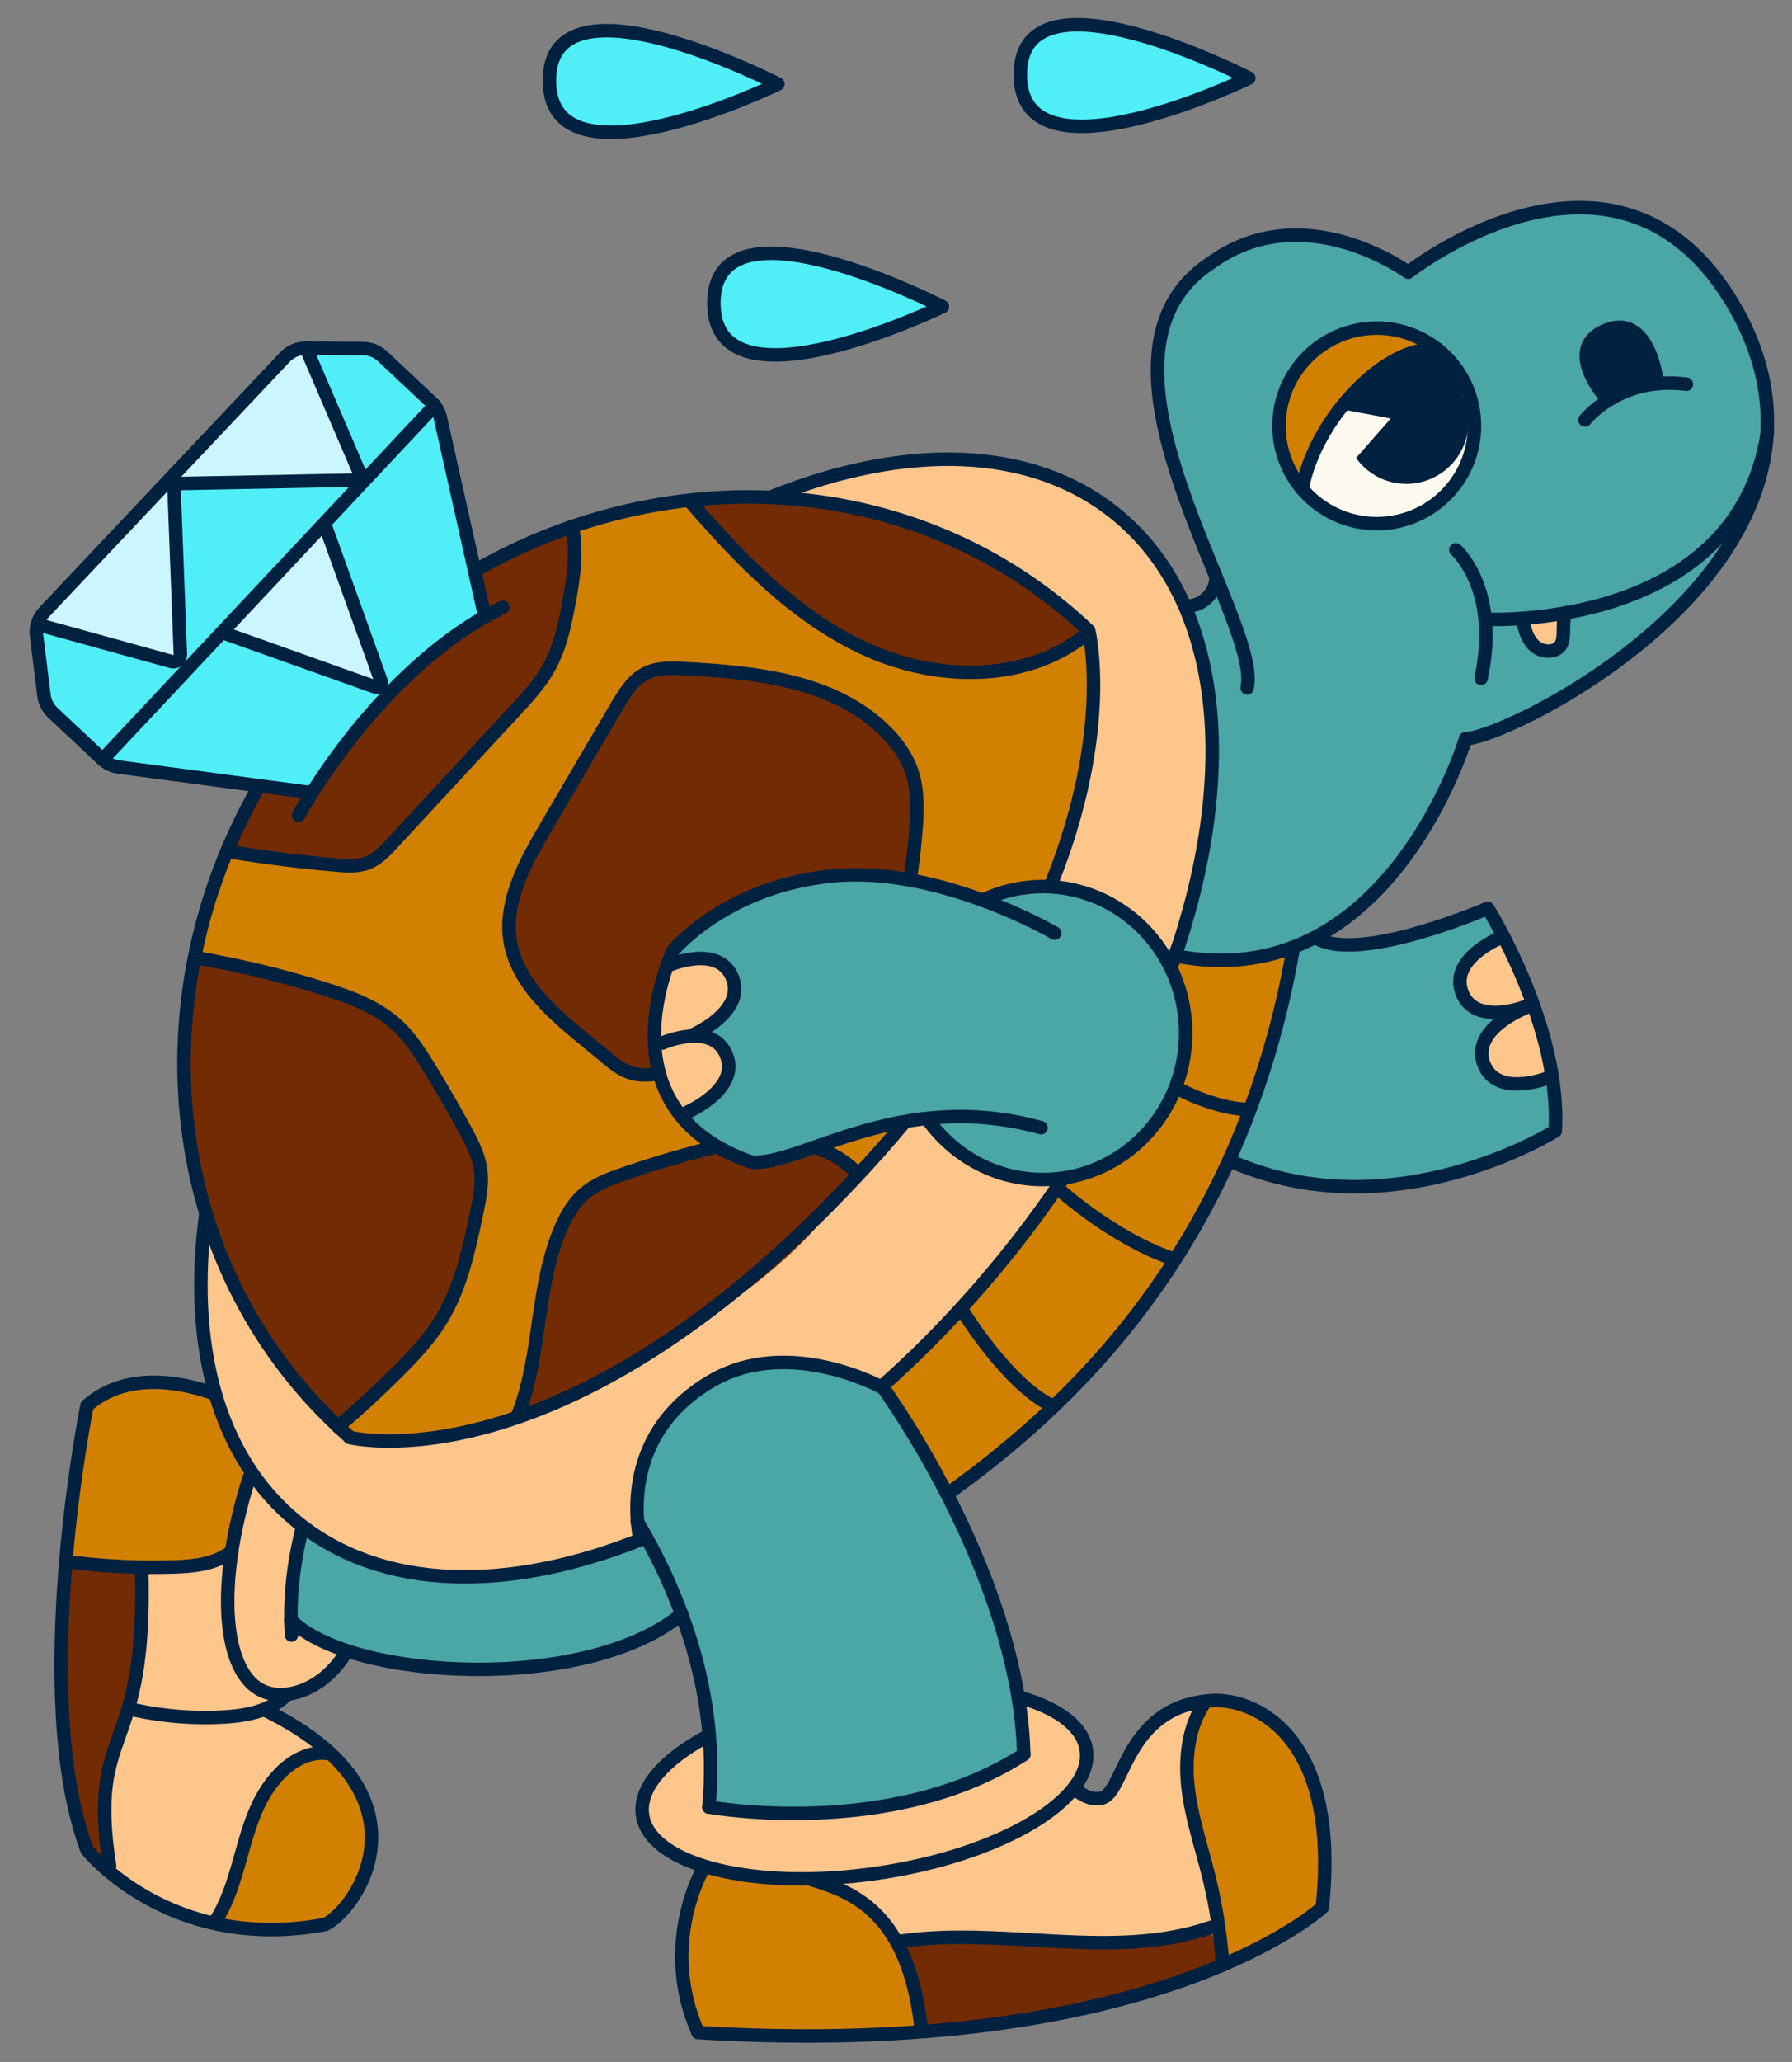 <svg xmlns="http://www.w3.org/2000/svg" width="133" height="153" fill="none" viewBox="0 0 133 153"><rect x="0" y="0" width="133" height="153" fill="#808080" stroke="none"/><path fill="#D18000" d="M78.15 65.781C78.15 65.781 82.72 53.097 80.51 46.757C80.51 46.757 66.06 32.601 46.004 38.204C25.947 43.807 17.984 58.554 15.037 68.877C12.091 79.2 13.857 97.927 25.801 106.48C25.801 106.48 41.284 108.84 58.98 91.734C76.677 74.627 78.15 65.781 78.15 65.781Z"/><path fill="#FFC68C" d="M58.097 37.024C58.097 37.024 73.58 38.498 80.51 46.758C80.51 46.758 83.313 54.721 76.823 69.321C70.333 83.921 54.703 96.01 50.723 98.517C46.743 101.024 36.42 108.544 25.804 106.48C25.804 106.48 17.104 98.517 15.627 90.85C15.627 90.85 14.594 96.897 15.627 102.354C16.66 107.81 22.704 117.1 35.534 116.953C48.363 116.807 68.567 102.207 74.61 93.507C80.656 84.807 93.486 66.077 88.766 47.648C84.046 29.214 62.517 33.638 58.093 37.031L58.097 37.024Z"/><path fill="#722B03" d="M80.51 46.758C80.51 46.758 69.82 35.254 51.46 37.358C51.46 37.358 60.197 47.864 68.38 49.634C76.564 51.404 80.51 46.758 80.51 46.758Z"/><path fill="#722B03" d="M67.716 65.337C67.716 65.337 69.93 56.267 64.84 53.504C59.753 50.741 50.24 47.641 47.143 50.517C44.047 53.394 38.183 66.554 38.183 66.554C38.183 66.554 37.52 70.534 39.067 72.637C40.617 74.737 45.813 79.05 45.813 79.05C45.813 79.05 47.473 79.714 48.91 79.714C50.347 79.714 61.407 75.954 63.62 73.85C65.833 71.751 67.713 65.334 67.713 65.334L67.716 65.337Z"/><path fill="#722B03" d="M16.73 63.014L25.69 64.231C25.69 64.231 27.79 63.897 29.007 62.794C30.224 61.687 40.287 50.627 40.287 50.627C40.287 50.627 42.5 44.987 42.61 43.551C42.72 42.114 42.39 39.128 42.39 39.128C42.39 39.128 29.34 44.547 24.917 49.191C20.494 53.837 16.734 63.014 16.734 63.014H16.73Z"/><path fill="#722B03" d="M14.63 71.091C14.63 71.091 26.354 73.634 28.787 75.404C31.22 77.174 33.32 81.597 33.32 81.597C33.32 81.597 36.083 85.91 35.643 88.564C35.203 91.217 33.653 96.97 33.653 96.97C33.653 96.97 30.224 101.284 29.674 101.947C29.12 102.61 25.36 105.817 25.36 105.817C25.36 105.817 16.624 96.97 15.297 90C13.97 83.034 13.197 75.291 14.634 71.087L14.63 71.091Z"/><path fill="#722B03" d="M38.52 105.154C38.52 105.154 57.874 97.524 63.404 87.127C63.404 87.127 61.303 83.921 57.32 84.031C53.337 84.141 43.384 88.454 43.384 88.454C43.384 88.454 41.06 92.767 40.73 94.317C40.397 95.867 38.517 105.157 38.517 105.157L38.52 105.154Z"/><path fill="#4BA6A6" d="M87.883 44.988C87.883 44.988 90.243 44.251 90.243 43.071C90.243 43.071 84.493 30.538 86.113 24.934C87.733 19.331 93.34 16.825 98.056 17.415C102.776 18.005 104.546 20.218 104.546 20.218C104.546 20.218 112.509 15.351 117.229 15.351C121.949 15.351 127.993 19.184 129.616 24.051C131.239 28.918 132.123 37.618 125.046 44.844C117.969 52.071 108.676 55.021 108.676 55.021C108.676 55.021 104.106 68.294 95.256 70.504C87.883 72.421 86.703 70.651 86.703 70.651C86.703 70.651 93.193 57.527 87.883 44.991V44.988Z"/><path fill="#4BA6A6" d="M91.423 86.277C91.423 86.277 105.58 90.997 115.459 83.917C115.459 83.917 114.723 72.711 110.593 67.547C110.593 67.547 103.373 70.764 100.566 70.201L97.76 69.641L96.29 70.497L91.423 86.277Z"/><path fill="#4BA6A6" d="M68.713 82.887C68.713 82.887 71.22 87.457 77.413 87.607C83.606 87.754 87.77 81.451 87.883 79.054C87.996 76.657 87.44 67.994 81.246 66.667C78.15 65.784 74.756 65.487 73.43 66.521L72.397 66.667C72.397 66.667 64.876 64.454 60.01 65.194C55.143 65.931 49.833 70.504 49.833 70.504C49.833 70.504 44.673 82.744 56.323 86.43C56.323 86.43 66.5 82.744 68.71 82.891L68.713 82.887Z"/><path fill="#4BA6A6" d="M65.617 102.94C65.617 102.94 58.54 99.844 54.113 101.907C49.69 103.97 47.037 107.954 47.33 113.41C47.33 113.41 53.523 123.437 52.933 134.057C52.933 134.057 63.697 137.597 75.936 130.077C75.936 130.077 75.493 116.657 65.613 102.944L65.617 102.94Z"/><path fill="#4BA6A6" d="M21.82 120.047C21.82 120.047 24.623 123.88 35.977 123.733C47.33 123.587 50.133 120.047 50.133 120.047L47.773 114.147C47.773 114.147 39.957 117.39 34.5 117.097C29.043 116.803 22.557 113.703 22.557 113.703C22.557 113.703 21.967 118.127 21.82 120.043V120.047Z"/><path fill="#D18000" d="M78.446 87.677C78.446 87.677 71.7 98.294 65.617 102.94L70.263 111.014C70.263 111.014 82.54 101.834 87.626 93.317C92.713 84.8 95.343 76.457 96.29 70.497C96.29 70.497 89.616 71.197 87.183 71.197C87.183 71.197 89.616 77.391 86.63 82.147C83.643 86.904 78.446 87.677 78.446 87.677Z"/><path fill="#FFC68C" d="M50.463 82.924C50.463 82.924 54.333 80.71 54.003 79.274C53.67 77.837 52.233 76.621 52.233 76.621C52.233 76.621 54.667 74.52 54.447 73.081C54.227 71.641 52.457 71.091 51.683 71.091C50.91 71.091 49.25 71.974 49.25 71.974C49.25 71.974 47.7 78.941 50.467 82.924H50.463Z"/><path fill="#FFC68C" d="M115.273 80.49C115.273 80.49 113.283 71.644 111.18 69.651C111.18 69.651 108.303 70.867 108.416 72.857C108.53 74.847 111.403 75.511 111.403 75.511C111.403 75.511 109.633 76.947 110.186 78.827C110.74 80.707 114.166 80.817 115.273 80.487V80.49Z"/><path fill="#FFFAF0" d="M102.499 38.574C106.439 38.574 109.633 35.381 109.633 31.441C109.633 27.501 106.439 24.308 102.499 24.308C98.56 24.308 95.366 27.501 95.366 31.441C95.366 35.381 98.56 38.574 102.499 38.574Z"/><path fill="#FFC68C" d="M113.246 46.094C113.246 46.094 113.69 48.231 114.87 48.231C116.05 48.231 116.05 45.724 116.05 45.724L113.246 46.094Z"/><path fill="#D18000" d="M96.729 36.434C96.729 36.434 97.763 28.768 105.799 25.671C105.799 25.671 100.639 22.648 97.173 26.188C93.706 29.728 95.183 35.404 96.729 36.438V36.434Z"/><path fill="#FFC68C" d="M52.453 129.043C52.453 129.043 48.03 131.033 47.92 133.69C47.81 136.347 50.464 138.337 52.453 138.557C52.453 138.557 48.25 143.423 52.01 150.833C52.01 150.833 66.61 151.606 81.097 149.063C93.703 146.85 98.13 141.21 98.13 141.21C98.13 141.21 100.12 126.17 90.056 126.28C85.08 126.39 82.647 133.07 82.203 133.247C81.76 133.423 79.88 132.913 79.88 132.913C79.88 132.913 81.43 130.923 80.433 129.153C79.436 127.383 75.677 126.057 75.677 126.057L75.933 130.077C75.933 130.077 71.03 133.91 64.173 134.353C57.317 134.797 52.93 134.06 52.93 134.06L52.45 129.047L52.453 129.043Z"/><path fill="#D18000" d="M68.713 150.72C68.713 150.72 67.533 144.01 65.91 142.756C64.287 141.503 60.306 139.513 60.306 139.513L51.9 138.85C51.9 138.85 49.54 147.183 52.01 150.83C52.01 150.83 66.13 151.383 68.71 150.72H68.713Z"/><path fill="#D18000" d="M89.21 126.313C89.21 126.313 87.956 127.64 88.103 131.18C88.249 134.72 90.906 143.123 90.756 145.78C90.756 145.78 97.613 142.463 98.129 141.21C98.129 141.21 99.679 125.653 89.21 126.317V126.313Z"/><path fill="#722B03" d="M67.09 144.526L68.713 150.72C68.713 150.72 79.036 149.686 81.1 149.06C83.163 148.433 90.76 145.78 90.76 145.78L89.726 142.83C89.726 142.83 85.966 144.303 83.533 144.303C81.1 144.303 69.597 143.05 67.09 144.523V144.526Z"/><path fill="#50EEF6" d="M23.147 59.144C23.147 59.144 29.34 48.194 35.977 45.871L32.437 30.091L27.57 25.668L21.23 26.258L2.504 46.314L3.241 52.064L8.254 56.784L23.147 59.144Z"/><path fill="#CCF6FF" d="M23 26.111C23 26.111 22.41 25.228 21.23 26.258C20.05 27.291 2.504 46.314 2.504 46.314L13.71 49.117L13.12 36.434L14.154 35.698L26.394 35.404L23 26.114V26.111Z"/><path fill="#CCF6FF" d="M23.884 38.941L16.804 46.904L28.604 51.181L23.884 38.941Z"/><path fill="#FFC68C" d="M16.067 103.604C16.067 103.604 8.437 101.39 6.223 104.71C6.223 104.71 4.454 120.967 4.564 127.16C4.674 133.353 6.443 138 6.997 138.33C7.55 138.663 13.41 142.753 17.06 143.087C20.71 143.42 24.137 142.867 24.137 142.867C24.137 142.867 30 137.227 26.68 132.58C23.363 127.933 19.823 127.05 19.823 127.05L20.597 125.833C20.597 125.833 24.91 124.507 25.793 122.627L21.7 120.637C21.7 120.637 22.033 114.663 22.583 113.227C22.583 113.227 16.943 107.807 16.057 103.604H16.067Z"/><path fill="#D18000" d="M5.007 115.88C5.007 115.88 14.74 117.98 17.174 114.997L18.39 109.247L16.067 103.607C16.067 103.607 11.2 101.617 6.334 104.05L5.007 115.884V115.88Z"/><path fill="#D18000" d="M24.363 130.147C24.363 130.147 21.047 130.037 19.497 133.797C17.947 137.557 15.957 142.533 15.957 142.533C15.957 142.533 22.04 143.97 24.14 142.867C26.24 141.763 30.777 134.793 24.36 130.147H24.363Z"/><path fill="#722B03" d="M6.224 137.447L7.774 139.107C7.774 139.107 7.441 132.25 7.884 131.253C8.327 130.257 10.537 123.843 10.537 122.293C10.537 120.743 10.647 116.653 10.647 116.653L5.007 115.88C5.007 115.88 3.571 130.59 6.224 137.447Z"/><path fill="#50EEF6" d="M92.013 5.761C92.013 5.761 84.197 2.075 80.217 1.928C76.237 1.781 75.794 5.025 75.794 5.615C75.794 6.205 76.087 9.448 80.954 9.301C85.82 9.155 92.013 5.761 92.013 5.761Z"/><path fill="#50EEF6" d="M56.917 6.351C56.917 6.351 49.1 2.665 45.12 2.518C41.14 2.371 40.697 5.615 40.697 6.205C40.697 6.795 40.99 10.038 45.857 9.891C50.724 9.745 56.917 6.351 56.917 6.351Z"/><path fill="#50EEF6" d="M69.303 22.721C69.303 22.721 61.487 19.034 57.507 18.888C53.527 18.741 53.084 21.984 53.084 22.574C53.084 23.164 53.377 26.408 58.243 26.261C63.11 26.114 69.303 22.721 69.303 22.721Z"/><path stroke="#002140" stroke-linecap="round" stroke-linejoin="round" stroke-width="1" d="M78.077 65.447C82.613 54.071 80.803 46.797 80.803 46.797"/><path stroke="#002140" stroke-linecap="round" stroke-linejoin="round" stroke-width="1" d="M25.953 106.66C25.953 106.66 41.65 110.66 63.406 87.484C64.723 86.084 65.943 84.7 67.073 83.344"/><path stroke="#002140" stroke-linecap="round" stroke-linejoin="round" stroke-width="1" d="M35.34 42.288C50.047 33.921 68.4 35.154 80.626 46.631"/><path stroke="#002140" stroke-linecap="round" stroke-linejoin="round" stroke-width="1" d="M25.967 106.644C25.66 106.377 25.36 106.104 25.06 105.824C12.214 93.764 10.227 74.237 19.07 58.611"/><path stroke="#002140" stroke-linecap="round" stroke-linejoin="round" stroke-width="1" d="M67.55 65.244C67.75 63.967 67.9 62.684 67.99 61.394C68.09 60.011 68.12 58.587 67.68 57.274C67.293 56.111 66.553 55.091 65.683 54.231C61.896 50.487 56.1 49.888 50.783 49.611C49.82 49.561 48.803 49.524 47.94 49.954C46.953 50.444 46.343 51.444 45.786 52.394C44.063 55.331 42.34 58.267 40.617 61.204C39.377 63.317 38.107 65.514 37.82 67.947C37.26 72.711 41.7 75.701 44.897 78.387C45.493 78.891 46.113 79.404 46.86 79.624C47.43 79.794 48.026 79.777 48.62 79.707"/><path stroke="#002140" stroke-linecap="round" stroke-linejoin="round" stroke-width="1" d="M51.287 37.294C54.98 41.558 59.017 45.734 64.133 48.108C69.25 50.481 75.7 50.718 80.236 47.364C80.396 47.248 80.563 47.108 80.596 46.911"/><path stroke="#002140" stroke-linecap="round" stroke-linejoin="round" stroke-width="1" d="M52.907 85.16C52.36 85.287 51.816 85.427 51.276 85.574C49.617 86.024 47.97 86.527 46.343 87.087C45.246 87.464 44.13 87.88 43.27 88.654C42.54 89.31 42.04 90.184 41.647 91.08C39.737 95.464 40.193 100.57 38.43 105.014"/><path stroke="#002140" stroke-linecap="round" stroke-linejoin="round" stroke-width="1" d="M63.537 86.974C62.724 86.14 61.707 85.544 60.604 85.16"/><path stroke="#002140" stroke-linecap="round" stroke-linejoin="round" stroke-width="1" d="M25.087 105.864C26.617 104.56 28.097 103.197 29.52 101.777C30.713 100.587 31.873 99.35 32.75 97.914C34.197 95.544 34.793 92.764 35.367 90.047C35.596 88.957 35.827 87.837 35.663 86.734C35.51 85.707 35.023 84.764 34.53 83.854C33.673 82.27 32.77 80.707 31.827 79.174C31.14 78.061 30.423 76.944 29.457 76.061C27.977 74.704 26.03 73.987 24.113 73.381C20.983 72.394 17.783 71.621 14.547 71.067"/><path stroke="#002140" stroke-linecap="round" stroke-linejoin="round" stroke-width="1" d="M17.301 63.244C19.827 63.647 22.371 63.964 24.921 64.187C25.737 64.261 26.591 64.317 27.351 64.001C28.044 63.714 28.577 63.147 29.087 62.597C32.127 59.317 35.167 56.034 38.204 52.754C39.157 51.727 40.12 50.684 40.787 49.451C41.56 48.028 41.907 46.417 42.204 44.828C42.56 42.931 42.864 40.974 42.467 39.084"/><path stroke="#002140" stroke-linecap="round" stroke-linejoin="round" stroke-width="1" d="M22.824 58.781L8.797 56.914C8.354 56.854 7.941 56.657 7.614 56.351L3.924 52.888C3.561 52.544 3.327 52.087 3.264 51.591L2.711 47.157C2.631 46.524 2.841 45.888 3.281 45.421L21.14 26.504C21.55 26.071 22.117 25.828 22.714 25.831L26.94 25.861C27.48 25.864 28 26.071 28.394 26.441L32.054 29.878C32.367 30.171 32.584 30.554 32.677 30.971L35.89 45.331"/><path stroke="#002140" stroke-linecap="round" stroke-linejoin="round" stroke-width="1" d="M22.157 60.501C22.157 60.501 28.041 49.587 37.324 45.057"/><path stroke="#002140" stroke-linecap="round" stroke-linejoin="round" stroke-width="1" d="M7.614 56.354L32.27 30.084"/><path stroke="#002140" stroke-linecap="round" stroke-linejoin="round" stroke-width="1" d="M16.713 47.008L27.84 50.974C28.113 51.071 28.377 50.807 28.28 50.534L24.163 39.074"/><path stroke="#002140" stroke-linecap="round" stroke-linejoin="round" stroke-width="1" d="M3.027 46.404L12.731 49.087C13.067 49.181 13.401 48.917 13.387 48.568L12.924 36.411C12.914 36.121 13.141 35.881 13.431 35.874L26.14 35.628C26.507 35.621 26.75 35.244 26.607 34.908L22.717 25.834"/><path fill="#002140" d="M119.143 29.601L123.066 28.308C123.066 28.308 122.226 23.674 119.39 24.514C116.556 25.354 118.536 29.064 119.143 29.601Z"/><path fill="#002140" d="M106.936 26.251C106.219 26.254 105.373 25.971 104.866 26.478C104.559 26.784 104.523 27.261 104.509 27.694C105.553 28.318 106.663 28.828 107.816 29.208C108.053 29.284 108.323 29.354 108.536 29.231C108.899 29.018 108.796 28.471 108.639 28.081C108.469 27.654 108.289 27.224 108.003 26.868C107.716 26.511 107.303 26.231 106.843 26.204"/><path stroke="#002140" stroke-linecap="round" stroke-linejoin="round" stroke-width="1" d="M87.22 70.921C103.046 74.034 108.77 54.827 108.77 54.827"/><path stroke="#002140" stroke-linecap="round" stroke-linejoin="round" stroke-width="1" d="M108.766 54.824C112.223 54.694 138.413 41.694 129.233 23.648C120.726 7.391 104.513 20.204 104.513 20.204C104.513 20.204 96.753 14.478 89.83 19.531C79.177 26.574 93.707 45.958 92.563 51.041"/><path stroke="#002140" stroke-linecap="round" stroke-linejoin="round" stroke-width="1" d="M117.633 31.164C117.633 31.164 120.19 27.868 125.163 28.508"/><path stroke="#002140" stroke-linecap="round" stroke-linejoin="round" stroke-width="1" d="M122.973 28.281C122.973 28.281 122.403 23.141 119.146 24.521C115.886 25.901 119.27 29.614 119.27 29.614"/><path stroke="#002140" stroke-linecap="round" stroke-linejoin="round" stroke-width="1" d="M108.05 40.794C108.05 40.794 111.353 43.681 109.923 50.334"/><path stroke="#002140" stroke-linecap="round" stroke-linejoin="round" stroke-width="1" d="M110.38 45.954C110.38 45.954 128.813 46.814 131.156 32.224"/><path stroke="#002140" stroke-linecap="round" stroke-linejoin="round" stroke-width="1" d="M102.179 38.854C106.185 38.854 109.433 35.607 109.433 31.601C109.433 27.595 106.185 24.348 102.179 24.348C98.174 24.348 94.926 27.595 94.926 31.601C94.926 35.607 98.174 38.854 102.179 38.854Z"/><path fill="#002140" d="M104.86 26.718C102.463 26.468 100.31 28.101 99.863 30.424L103.22 31.054L100.646 33.984C101.386 35.014 102.543 35.738 103.903 35.878C106.433 36.141 108.696 34.304 108.963 31.774C109.226 29.244 107.39 26.981 104.86 26.714V26.718Z"/><path stroke="#002140" stroke-linecap="round" stroke-linejoin="round" stroke-width="1" d="M113.003 45.938C113.136 46.654 113.336 47.411 113.869 47.907C114.406 48.404 115.376 48.491 115.809 47.904C116.269 47.281 115.779 45.898 116.333 45.458"/><path stroke="#002140" stroke-linecap="round" stroke-linejoin="round" stroke-width="1" d="M96.64 36.284C97.606 31.041 102.926 25.518 106.72 25.941"/><path stroke="#002140" stroke-linecap="round" stroke-linejoin="round" stroke-width="1" d="M47.77 114.153C37.823 118.18 28.4 118.09 22.054 112.933C16.114 108.107 13.967 99.734 15.28 90.024"/><path stroke="#002140" stroke-linecap="round" stroke-linejoin="round" stroke-width="1" d="M78.807 87.584C77.473 89.56 76.027 91.517 74.463 93.437C71.61 96.947 68.564 100.117 65.41 102.904"/><path stroke="#002140" stroke-linecap="round" stroke-linejoin="round" stroke-width="1" d="M57.39 36.811C67.23 32.901 76.537 33.038 82.823 38.148C90.806 44.634 91.936 57.521 87.033 71.451"/><path stroke="#002140" stroke-linecap="round" stroke-linejoin="round" stroke-width="1" d="M69.943 22.754C69.943 22.754 52.983 14.018 52.983 22.498C52.983 30.978 69.943 22.754 69.943 22.754Z"/><path stroke="#002140" stroke-linecap="round" stroke-linejoin="round" stroke-width="1" d="M92.686 5.795C92.686 5.795 75.726 -2.942 75.726 5.538C75.726 14.018 92.686 5.795 92.686 5.795Z"/><path stroke="#002140" stroke-linecap="round" stroke-linejoin="round" stroke-width="1" d="M57.737 6.235C57.737 6.235 40.777 -2.502 40.777 5.978C40.777 14.458 57.737 6.235 57.737 6.235Z"/><path stroke="#002140" stroke-linecap="round" stroke-linejoin="round" stroke-width="1" d="M47.29 112.897C50.223 117.837 53.45 125.433 52.61 134.087"/><path stroke="#002140" stroke-linecap="round" stroke-linejoin="round" stroke-width="1" d="M65.633 103.094C70.96 110.82 75.77 121.213 75.983 130.18"/><path stroke="#002140" stroke-linecap="round" stroke-linejoin="round" stroke-width="1" d="M21.587 120.21C25.994 124.687 43.497 125.637 50.59 119.77"/><path stroke="#002140" stroke-linecap="round" stroke-linejoin="round" stroke-width="1" d="M90.243 42.918C90.226 44.051 89.133 45.051 88.003 44.964"/><path stroke="#002140" stroke-linecap="round" stroke-linejoin="round" stroke-width="1" d="M65.44 102.937C65.44 102.937 58.51 99.104 52.757 102.494C47.007 105.887 47.007 111.34 47.447 113.997"/><path stroke="#002140" stroke-linecap="round" stroke-linejoin="round" stroke-width="1" d="M78.28 69.241C78.28 69.241 69.694 64.207 61.774 64.994C53.854 65.781 49.964 70.524 49.964 70.524C49.964 70.524 44.284 82.294 55.824 86.247C59.627 86.43 66.814 80.784 77.263 83.677"/><path stroke="#002140" stroke-linecap="round" stroke-linejoin="round" stroke-width="1" d="M97.756 69.644C101.056 71.471 110.416 67.397 110.416 67.397C110.416 67.397 115.873 76.097 115.43 83.914C115.43 83.914 103.436 91.484 91.33 86.154"/><path stroke="#002140" stroke-linecap="round" stroke-linejoin="round" stroke-width="1" d="M49.164 77.394C49.164 77.394 52.88 75.76 53.91 78.287C54.94 80.814 51.014 82.527 51.014 82.527"/><path stroke="#002140" stroke-linecap="round" stroke-linejoin="round" stroke-width="1" d="M49.604 71.641C49.604 71.641 53.32 70.007 54.35 72.534C55.38 75.061 51.454 76.774 51.454 76.774"/><path stroke="#002140" stroke-linecap="round" stroke-linejoin="round" stroke-width="1" d="M113.193 74.701C113.193 74.701 109.409 76.174 108.489 73.607C107.569 71.037 111.563 69.494 111.563 69.494"/><path stroke="#002140" stroke-linecap="round" stroke-linejoin="round" stroke-width="1" d="M114.816 80.007C114.816 80.007 111.033 81.481 110.113 78.914C109.193 76.347 113.186 74.8 113.186 74.8"/><path stroke="#002140" stroke-linecap="round" stroke-linejoin="round" stroke-width="1" d="M52.613 134.087C52.613 134.087 66.143 136.557 75.987 130.18"/><path stroke="#002140" stroke-linecap="round" stroke-linejoin="round" stroke-width="1" d="M75.907 126.013C78.613 126.823 80.377 128.147 80.623 129.843C81.17 133.56 74.24 137.657 65.144 138.993C56.047 140.33 48.234 138.403 47.687 134.687C47.4 132.727 49.19 130.66 52.284 128.95"/><path stroke="#002140" stroke-linecap="round" stroke-linejoin="round" stroke-width="1" d="M60.18 139.45C63.396 140.41 67.373 141.99 68.353 150.39"/><path stroke="#002140" stroke-linecap="round" stroke-linejoin="round" stroke-width="1" d="M22.381 113.594C21.781 116.037 21.461 118.653 21.634 121.323"/><path stroke="#002140" stroke-linecap="round" stroke-linejoin="round" stroke-width="1" d="M25.64 122.67C23.95 125.407 21.267 126.153 19.664 125.543C16.437 124.317 16.011 117.417 18.5 109.637"/><path stroke="#002140" stroke-linecap="round" stroke-linejoin="round" stroke-width="1" d="M21.187 125.847C19.984 127.003 18.207 127.32 16.541 127.41C14.357 127.527 12.161 127.353 10.021 126.893"/><path stroke="#002140" stroke-linecap="round" stroke-linejoin="round" stroke-width="1" d="M15.857 103.404C13.894 102.694 9.53 101.587 6.454 104.307C6.454 104.307 2.144 125.717 6.454 137.263C6.454 137.263 12.577 144.96 24.14 142.797C26.507 141.653 32.35 133.143 19.747 126.933"/><path stroke="#002140" stroke-linecap="round" stroke-linejoin="round" stroke-width="1" d="M17.19 115.107C16.037 116.057 14.44 116.22 12.944 116.27C10.507 116.353 8.067 116.247 5.647 115.96"/><path stroke="#002140" stroke-linecap="round" stroke-linejoin="round" stroke-width="1" d="M24.373 130.117C22.99 129.897 21.644 130.677 20.754 131.603C17.824 134.657 18.187 139.16 15.954 142.613"/><path stroke="#002140" stroke-linecap="round" stroke-linejoin="round" stroke-width="1" d="M10.51 116.337C10.954 130.55 6.474 127.84 8.134 138.457"/><path stroke="#002140" stroke-linecap="round" stroke-linejoin="round" stroke-width="1" d="M79.803 132.833C80.363 133.147 80.923 133.607 81.763 133.423C83.443 133.053 83.513 126.787 89.633 126.21C92.613 125.83 99.54 128.263 98.14 141.533C98.14 141.533 85.963 152.886 51.81 150.823C48.87 144.187 52.23 138.583 52.23 138.583"/><path stroke="#002140" stroke-linecap="round" stroke-linejoin="round" stroke-width="1" d="M89.377 126.387C88.21 128.117 87.937 130.407 88.163 132.53C88.407 134.803 89.153 136.973 89.703 139.187C90.24 141.357 90.59 143.577 90.747 145.813"/><path stroke="#002140" stroke-linecap="round" stroke-linejoin="round" stroke-width="1" d="M66.753 144.053C74.43 142.91 82.53 145.533 89.913 143.003"/><path stroke="#002140" stroke-linecap="round" stroke-linejoin="round" stroke-width="1" d="M70.453 110.75C80.776 103.377 92.276 91.434 95.963 70.494"/><path stroke="#002140" stroke-linecap="round" stroke-linejoin="round" stroke-width="1" d="M78.806 88.43C78.806 88.43 82.597 91.814 86.81 93.32"/><path stroke="#002140" stroke-linecap="round" stroke-linejoin="round" stroke-width="1" d="M73.136 66.704C74.443 66.111 75.886 65.784 77.406 65.784C83.256 65.784 87.996 70.65 87.996 76.654C87.996 82.657 83.256 87.524 77.406 87.524C73.92 87.524 70.826 85.794 68.897 83.127"/><path stroke="#002140" stroke-linecap="round" stroke-linejoin="round" stroke-width="1" d="M87.433 80.781C87.433 80.781 90.033 82.217 92.577 82.331"/><path stroke="#002140" stroke-linecap="round" stroke-linejoin="round" stroke-width="1" d="M71.507 97.37C71.507 97.37 74.77 102.68 78.033 104.284"/></svg>